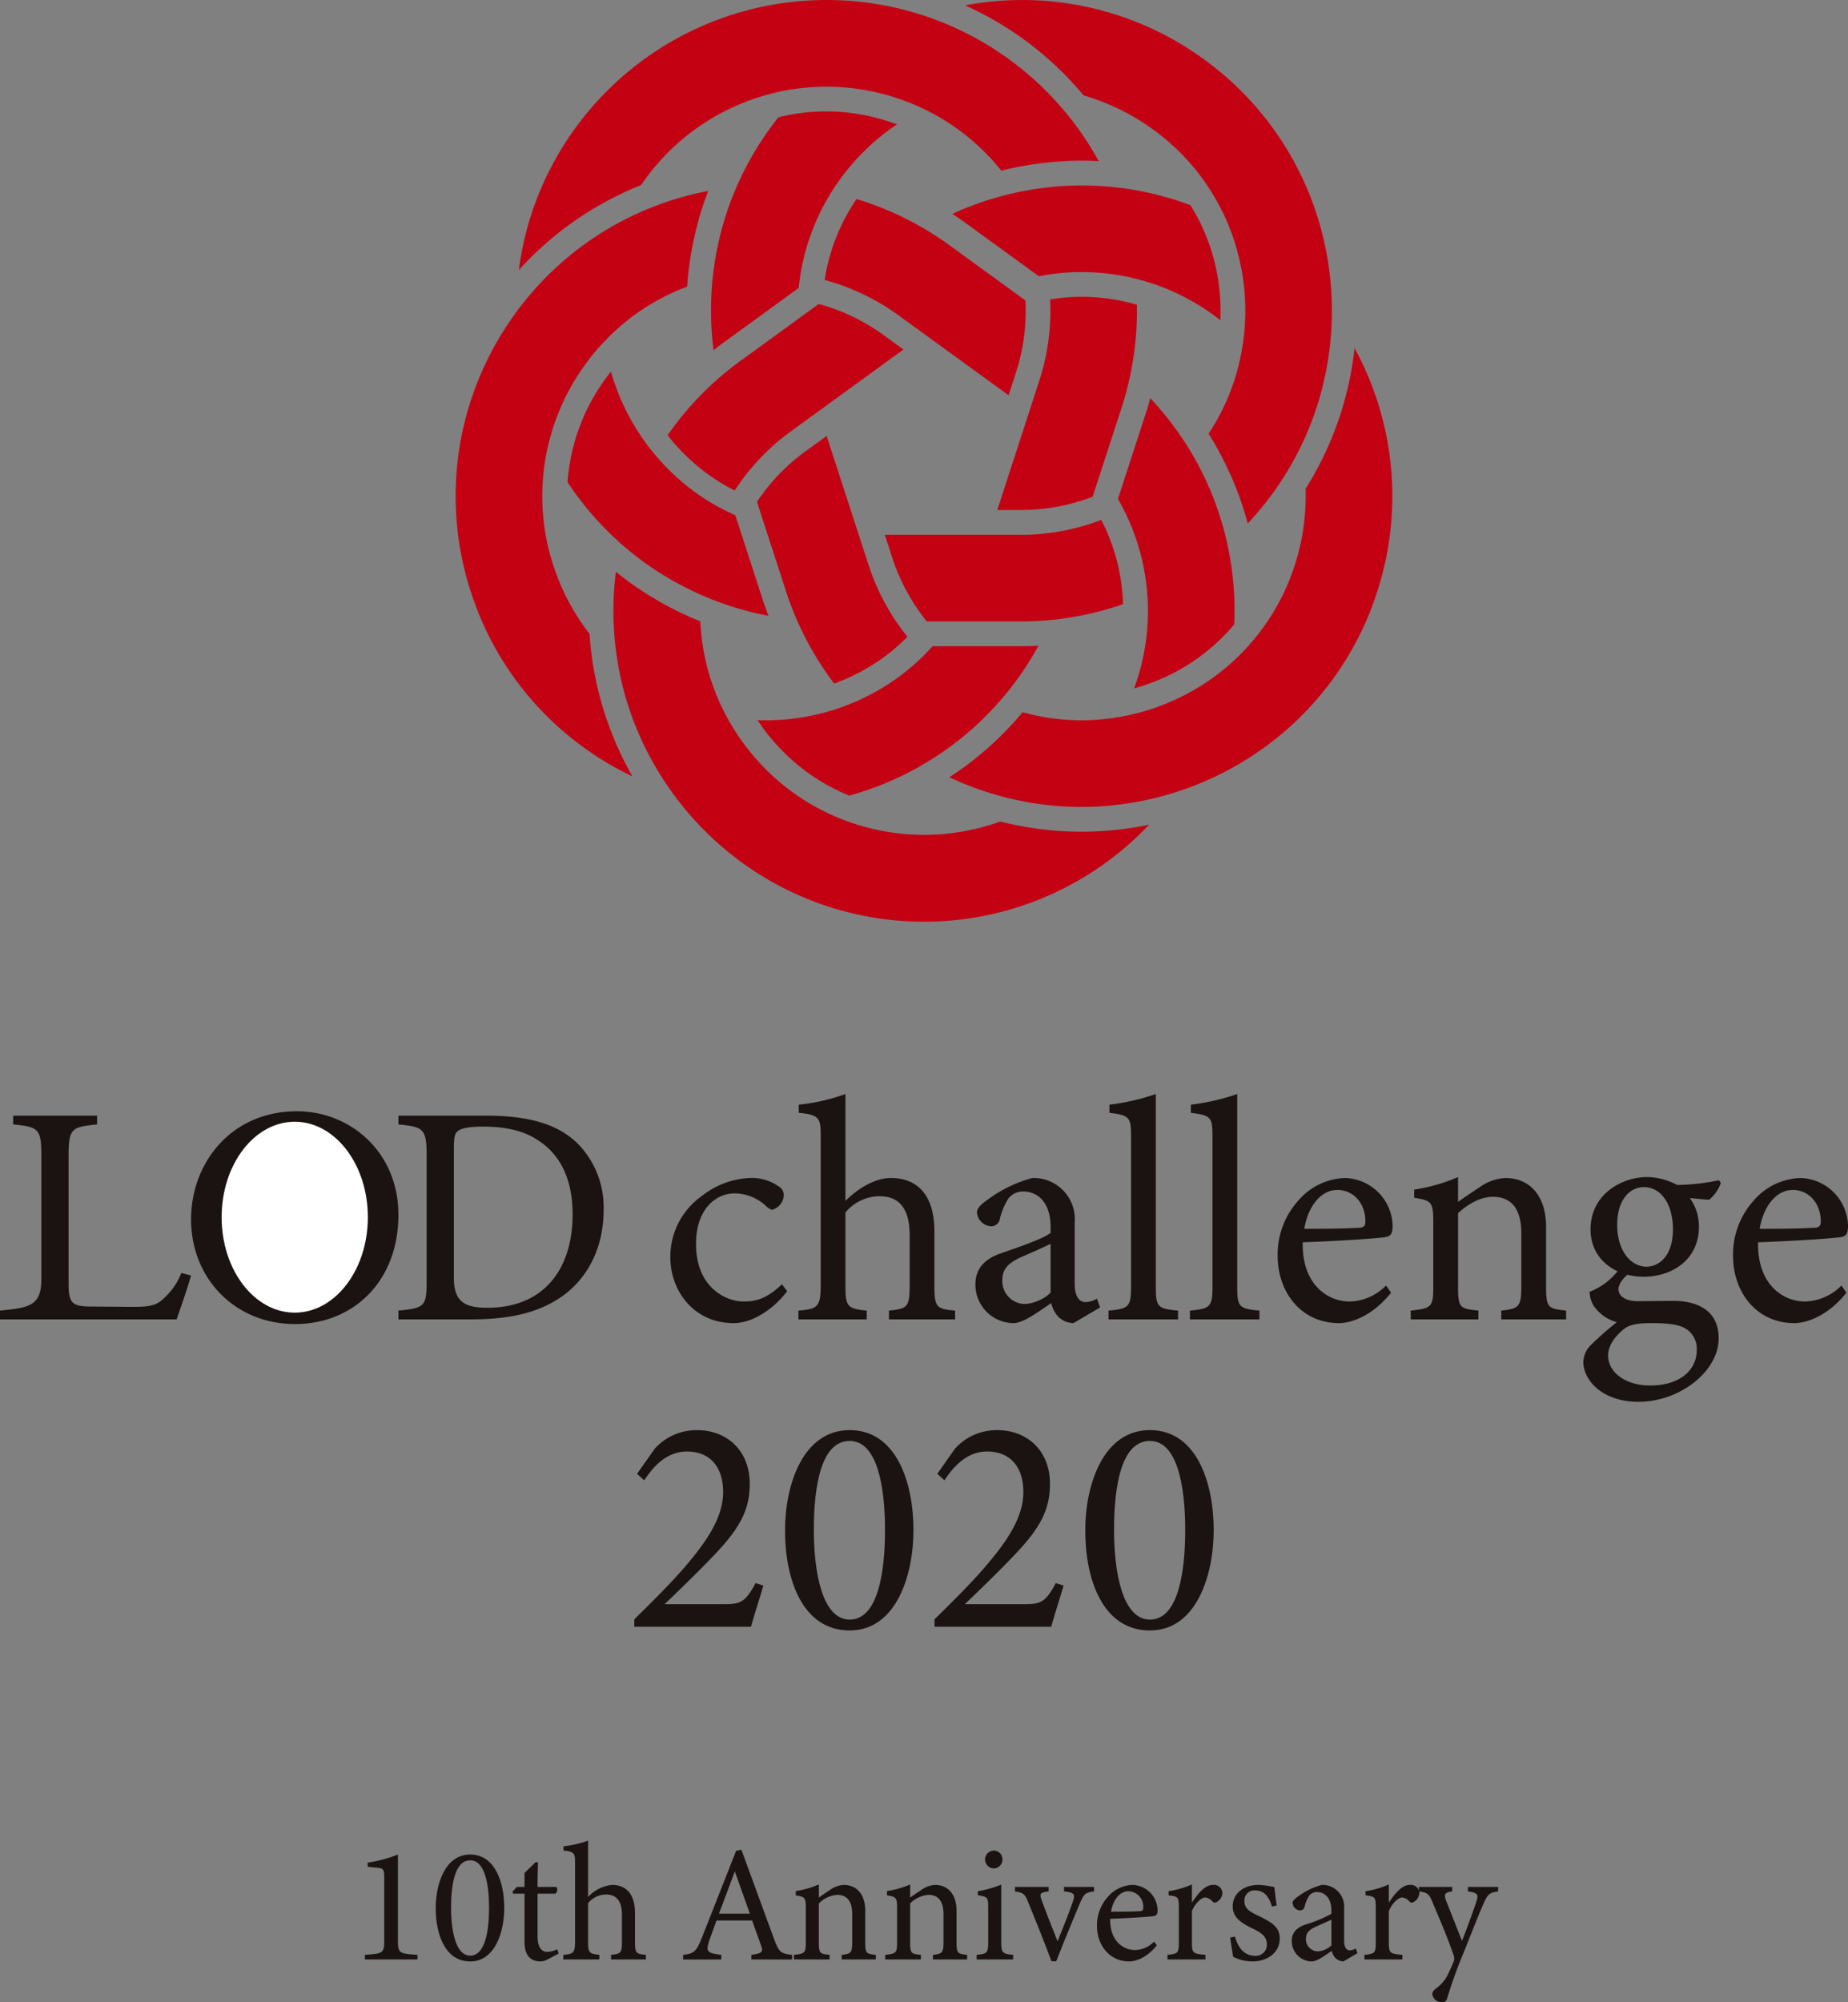 <svg xmlns="http://www.w3.org/2000/svg" width="375.968" height="407.146" viewBox="0 0 375.968 407.146">
  <rect x="0" y="0" width="375.968" height="407.146" fill="#808080" stroke="none"/>
  <g id="_2020_logo_v" data-name="2020_logo_v" transform="translate(-288.089 -46.529)">
    <g id="グループ_11" data-name="グループ 11" transform="translate(380.787 46.529)">
      <path id="パス_41" data-name="パス 41" d="M419.88,72.856a45.224,45.224,0,0,1,16.552,22.772h0a46.012,46.012,0,0,1,.01,28.164,45.07,45.07,0,0,1-5.264,10.927,67.685,67.685,0,0,1,6.979,14.932c.359,1.1.684,2.217.982,3.333a65.512,65.512,0,0,0,5.073-6.135,62.734,62.734,0,0,0,8.982-17.6,63.735,63.735,0,0,0,0-39.049h0a62.729,62.729,0,0,0-22.956-31.6h0a62.782,62.782,0,0,0-37.085-12.065H393.1a63.627,63.627,0,0,0-11.469,1.085,67.159,67.159,0,0,1,24.119,18.314,45.544,45.544,0,0,1,14.132,6.929Z" transform="translate(-277.991 -46.529)" fill="#c40013"/>
      <path id="パス_42" data-name="パス 42" d="M442.808,154.782a67.561,67.561,0,0,1-16.571-2.074,45.644,45.644,0,0,1-42.284-5.98,46.065,46.065,0,0,1-16.569-22.782,45.426,45.426,0,0,1-2.16-11.937,67.445,67.445,0,0,1-14.082-7.724l-.01-.006-.3-.214a.112.112,0,0,0-.042-.027l-.319-.243c-.827-.6-1.629-1.224-2.426-1.874a64.883,64.883,0,0,0-.5,7.94,63.126,63.126,0,0,0,3.079,19.529h0a63.717,63.717,0,0,0,22.956,31.583,63.008,63.008,0,0,0,82.928-7.611,67.527,67.527,0,0,1-13.7,1.421Z" transform="translate(-315.444 14.343)" fill="#c40013"/>
      <path id="パス_43" data-name="パス 43" d="M335.368,146.62a62.645,62.645,0,0,0,22.961,31.587h0a61.824,61.824,0,0,0,9.905,5.871,67.312,67.312,0,0,1-8.744-29,45.566,45.566,0,0,1-7.365-13.912h0a45.245,45.245,0,0,1,0-28.149h0a46,46,0,0,1,16.546-22.8h0a45.787,45.787,0,0,1,10.684-5.745A67.741,67.741,0,0,1,382.473,68.3c.365-1.106.762-2.191,1.171-3.272a62.2,62.2,0,0,0-7.716,1.981,63.128,63.128,0,0,0-17.612,8.963h0a63.736,63.736,0,0,0-22.948,31.59,62.766,62.766,0,0,0,0,39.058Z" transform="translate(-332.253 -26.198)" fill="#c40013"/>
      <path id="パス_44" data-name="パス 44" d="M348.627,92.23a67.717,67.717,0,0,1,14.623-8.071,45.652,45.652,0,0,1,37.687-20.007h.04a45.96,45.96,0,0,1,26.789,8.7h0a45.641,45.641,0,0,1,8.765,8.375A68.068,68.068,0,0,1,452.887,79.2c1.161,0,2.315.042,3.467.107a63.093,63.093,0,0,0-55.367-32.775h-.05A63.168,63.168,0,0,0,340.893,90.2h0a63.04,63.04,0,0,0-2.512,11.238A67.2,67.2,0,0,1,348.627,92.23Z" transform="translate(-325.523 -46.529)" fill="#c40013"/>
      <path id="パス_45" data-name="パス 45" d="M352.45,84.231h0c-.183-.567-.359-1.136-.516-1.7A40.751,40.751,0,0,0,344.99,95.35h0a40.51,40.51,0,0,0-1.891,9.662c.51.766,1.033,1.528,1.576,2.277a63.319,63.319,0,0,0,13.971,13.99h0a63.629,63.629,0,0,0,25.337,10.917c-.414-1.079-.8-2.151-1.161-3.237l-5.587-17.216a44.893,44.893,0,0,1-8.226-4.718h0A45.885,45.885,0,0,1,352.45,84.231Z" transform="translate(-320.333 -6.968)" fill="#c40013"/>
      <path id="パス_46" data-name="パス 46" d="M357.521,105.888q1.146-.923,2.344-1.788L374.848,93.21a44.688,44.688,0,0,1,1.969-9.435h0a45.6,45.6,0,0,1,16.559-22.789h0c.481-.355.968-.695,1.467-1.022a41.166,41.166,0,0,0-14.349-2.643,40.558,40.558,0,0,0-9.773,1.194c-.577.72-1.135,1.459-1.675,2.2a62.931,62.931,0,0,0-8.988,17.606h0A63.491,63.491,0,0,0,357.521,105.888Z" transform="translate(-305.048 -34.668)" fill="#c40013"/>
      <path id="パス_47" data-name="パス 47" d="M371.57,134.776a40.686,40.686,0,0,0,8.6,4.786c.9-.252,1.778-.518,2.659-.8a62.877,62.877,0,0,0,35.829-29.669c-1.148.055-2.288.088-3.436.088H397.129a45.073,45.073,0,0,1-7.042,6.368h0a45.844,45.844,0,0,1-26.787,8.7h-.013c-.59,0-1.186-.021-1.774-.038A40.826,40.826,0,0,0,371.57,134.776Z" transform="translate(-300.095 22.223)" fill="#c40013"/>
      <path id="パス_48" data-name="パス 48" d="M420.381,102.843a40.4,40.4,0,0,0-2.487-5.942,45.841,45.841,0,0,1-16.238,3.018H373.847l1.518,4.67a40.926,40.926,0,0,0,7.036,12.949h19.26a63.358,63.358,0,0,0,20.664-3.514A40.444,40.444,0,0,0,420.381,102.843Z" transform="translate(-286.542 8.828)" fill="#c40013"/>
      <path id="パス_49" data-name="パス 49" d="M361.458,102.152l5.974,18.385a63.656,63.656,0,0,0,9.729,18.576,40.488,40.488,0,0,0,9.945-5.243l.09-.061a40.26,40.26,0,0,0,4.876-4.208,46.018,46.018,0,0,1-7.884-14.512l-8.549-26.325-4.385,3.18A40.56,40.56,0,0,0,361.458,102.152Z" transform="translate(-300.157 -0.115)" fill="#c40013"/>
      <path id="パス_50" data-name="パス 50" d="M352.8,102.662a40.442,40.442,0,0,0,8.148,7.894h0a39.215,39.215,0,0,0,5.5,3.35,45.779,45.779,0,0,1,11.368-11.985l22.961-16.687-4.07-2.96a40.822,40.822,0,0,0-13.161-6.3L367.45,87.669A63.379,63.379,0,0,0,352.8,102.662Z" transform="translate(-309.675 -14.165)" fill="#c40013"/>
      <path id="パス_51" data-name="パス 51" d="M384.752,118.636h4.92a40.511,40.511,0,0,0,14.451-2.685l.031-.008,5.953-18.316a63.651,63.651,0,0,0,3.048-20.736,41.039,41.039,0,0,0-11.234-1.61,40.168,40.168,0,0,0-6.425.546,45.832,45.832,0,0,1-2.151,16.366Z" transform="translate(-274.557 -14.93)" fill="#c40013"/>
      <path id="パス_52" data-name="パス 52" d="M374.5,65.813A40.472,40.472,0,0,0,369.5,76l-.036.115a39.817,39.817,0,0,0-1.442,6.154,46.047,46.047,0,0,1,14.911,7.1l22.5,16.345,1.522-4.672a40.752,40.752,0,0,0,1.91-14.563v-.048l-15.579-11.32A63.548,63.548,0,0,0,374.5,65.813Z" transform="translate(-292.944 -25.336)" fill="#c40013"/>
      <path id="パス_53" data-name="パス 53" d="M399.741,144.112a40.781,40.781,0,0,0,13.158-6.3,40.354,40.354,0,0,0,7.2-6.706c.04-.917.063-1.841.063-2.764A62.8,62.8,0,0,0,403.009,85.1c-.288,1.1-.617,2.191-.964,3.285l-5.6,17.205a45.563,45.563,0,0,1,3.877,36.831C400.142,143,399.943,143.556,399.741,144.112Z" transform="translate(-261.702 -4.136)" fill="#c40013"/>
      <path id="パス_54" data-name="パス 54" d="M450.362,124.436a45.216,45.216,0,0,1-16.55,22.776h0a45.981,45.981,0,0,1-26.774,8.723h-.008a45.027,45.027,0,0,1-12.021-1.639,67.5,67.5,0,0,1-12.042,11.265q-1.407,1.011-2.861,1.946a61.162,61.162,0,0,0,7.4,2.936,62.879,62.879,0,0,0,19.52,3.111h.013a63.681,63.681,0,0,0,37.12-12.082,62.645,62.645,0,0,0,22.961-31.587h0a62.816,62.816,0,0,0-4.574-49.628,67.265,67.265,0,0,1-9.968,28.6,45.458,45.458,0,0,1-2.214,15.579Z" transform="translate(-279.664 -9.463)" fill="#c40013"/>
      <path id="パス_55" data-name="パス 55" d="M406.714,64.494a63.579,63.579,0,0,0-26.323,5.781c.886.588,1.769,1.182,2.628,1.8l14.993,10.894a44.424,44.424,0,0,1,8.7-.861,45.7,45.7,0,0,1,26.783,8.7c.487.357.963.714,1.427,1.085A40.931,40.931,0,0,0,433,77.438a40.2,40.2,0,0,0-4.154-8.925q-1.3-.494-2.611-.915a62.9,62.9,0,0,0-19.514-3.1h-.008Z" transform="translate(-279.35 -26.786)" fill="#c40013"/>
    </g>
    <g id="グループ_12" data-name="グループ 12" transform="translate(362.328 420.818)">
      <path id="パス_56" data-name="パス 56" d="M323.458,247.528v-.94c3.73-.235,3.931-.4,3.931-2.924v-12.9c0-1.715-.235-1.782-1.713-1.916l-1.648-.168v-.84a27.688,27.688,0,0,0,6.148-1.646v17.47c0,2.554.2,2.689,3.967,2.924v.94Z" transform="translate(-323.458 -223.371)" fill="#1a1311"/>
      <path id="パス_57" data-name="パス 57" d="M337.344,226.194c5.04,0,6.922,5.644,6.922,10.852,0,4.905-1.883,10.885-6.922,10.885-5.14,0-7.023-5.543-7.023-10.852C330.321,232.174,332.237,226.194,337.344,226.194Zm0,1.175c-3.123,0-3.9,4.939-3.9,9.643s.94,9.743,3.9,9.743c3.023,0,3.831-5.006,3.831-9.71C341.175,232.308,340.335,227.369,337.344,227.369Z" transform="translate(-315.916 -223.371)" fill="#1a1311"/>
      <path id="パス_58" data-name="パス 58" d="M344.951,246.686a3.4,3.4,0,0,1-1.446.437c-2.149,0-3.291-1.31-3.291-4v-9.777h-2.319l-.132-.4.9-.974h1.547v-2.823c.638-.67,1.612-1.545,2.25-2.217l.5.067c-.067,1.41-.1,3.36-.1,4.972H346.7a1.052,1.052,0,0,1-.2,1.377h-3.629v8.6c0,2.72,1.075,3.226,1.95,3.226a4.8,4.8,0,0,0,2.049-.537l.3.873Z" transform="translate(-307.738 -222.562)" fill="#1a1311"/>
      <path id="パス_59" data-name="パス 59" d="M352.4,249.006v-.94c1.948-.2,2.216-.369,2.216-2.588v-5.51c0-2.787-1.075-4.2-3.325-4.166a4.8,4.8,0,0,0-3.562,1.748v7.928c0,2.185.269,2.384,2.286,2.588v.94h-7.325v-.94c1.948-.168,2.384-.336,2.384-2.588V229.284c0-1.78-.1-2.217-2.351-2.418v-.873a20.886,20.886,0,0,0,5.006-1.144v11.458a7.581,7.581,0,0,1,4.872-2.454c2.756,0,4.67,1.715,4.67,5.745v5.913c0,2.219.269,2.387,2.216,2.554v.94Z" transform="translate(-302.324 -224.849)" fill="#1a1311"/>
      <path id="パス_60" data-name="パス 60" d="M368.179,248.039v-.94c2.183-.269,2.452-.6,1.981-1.883-.437-1.31-1.108-2.989-1.814-5.1h-7.256c-.539,1.511-1.043,2.821-1.513,4.2-.739,2.185-.269,2.454,2.487,2.79v.94H354.3v-.94c2.114-.269,2.653-.506,3.829-3.528l6.954-17.638,1.077-.2c2.116,5.747,4.433,12.1,6.551,17.908,1.075,2.924,1.377,3.193,3.761,3.461v.94Zm-3.361-17.906c-1.075,2.888-2.216,5.946-3.226,8.6h6.284Z" transform="translate(-289.558 -223.882)" fill="#1a1311"/>
      <path id="パス_61" data-name="パス 61" d="M374.751,244.344v-.94c1.948-.2,2.149-.437,2.149-2.722v-5.543c0-2.351-.84-3.929-3.058-3.929a5.857,5.857,0,0,0-3.728,1.746v7.861c0,2.319.2,2.384,2.183,2.588v.94h-7.256v-.94c2.219-.235,2.418-.369,2.418-2.588V233.9c0-2.185-.235-2.284-2.049-2.588v-.873a19.1,19.1,0,0,0,4.7-1.343v2.653c.672-.47,1.411-.974,2.284-1.545a5.155,5.155,0,0,1,2.79-1.008c2.687,0,4.368,1.981,4.368,5.241v6.383c0,2.286.2,2.384,2.149,2.588v.94Z" transform="translate(-277.759 -220.187)" fill="#1a1311"/>
      <path id="パス_62" data-name="パス 62" d="M383.6,244.344v-.94c1.946-.2,2.149-.437,2.149-2.722v-5.543c0-2.351-.84-3.929-3.058-3.929a5.857,5.857,0,0,0-3.728,1.746v7.861c0,2.319.2,2.384,2.183,2.588v.94h-7.256v-.94c2.216-.235,2.418-.369,2.418-2.588V233.9c0-2.185-.235-2.284-2.051-2.588v-.873a19.091,19.091,0,0,0,4.706-1.343v2.653c.672-.47,1.41-.974,2.284-1.545a5.155,5.155,0,0,1,2.789-1.008c2.687,0,4.368,1.981,4.368,5.241v6.383c0,2.286.2,2.384,2.149,2.588v.94Z" transform="translate(-268.036 -220.187)" fill="#1a1311"/>
      <path id="パス_63" data-name="パス 63" d="M382.752,247.95v-.94c2.118-.2,2.353-.369,2.353-2.655v-6.92c0-2.084-.1-2.216-2.118-2.554v-.806a22.007,22.007,0,0,0,4.771-1.343v11.624c0,2.286.235,2.452,2.42,2.655v.94Zm3.495-18.511a1.841,1.841,0,0,1-1.782-1.782,1.815,1.815,0,0,1,1.816-1.847,1.753,1.753,0,0,1,1.713,1.847A1.787,1.787,0,0,1,386.247,229.439Z" transform="translate(-258.296 -223.793)" fill="#1a1311"/>
      <path id="パス_64" data-name="パス 64" d="M402.557,230.238c-1.814.235-2.051.5-2.924,2.521-1.108,2.687-3.023,7.155-4.769,11.691h-.976c-1.411-3.864-3.056-7.861-4.637-11.792-.772-1.95-1.041-2.151-2.787-2.42v-.907h6.853v.907c-1.847.235-1.916.47-1.377,1.916.84,2.317,2.252,5.879,3.193,8.23,1.209-2.989,2.317-5.745,3.056-7.9.571-1.646.47-2.015-1.746-2.25v-.907h6.114Z" transform="translate(-254.216 -219.923)" fill="#1a1311"/>
      <path id="パス_65" data-name="パス 65" d="M406.58,241.437c-2.149,2.687-4.5,3.258-5.577,3.258-4.1,0-6.587-3.36-6.587-7.225a8.624,8.624,0,0,1,2.183-5.877,6.893,6.893,0,0,1,5.008-2.454,5.239,5.239,0,0,1,5.138,5.208c-.034.672-.132.974-.67,1.108-.674.134-4.973.437-8.973.571-.1,4.5,2.655,6.349,5.042,6.349a5.679,5.679,0,0,0,3.9-1.713ZM400.8,230.415c-1.545,0-3.056,1.446-3.528,4.166,1.883,0,3.763,0,5.747-.1.6,0,.8-.168.8-.672A3.122,3.122,0,0,0,400.8,230.415Z" transform="translate(-245.477 -220.134)" fill="#1a1311"/>
      <path id="パス_66" data-name="パス 66" d="M408.974,244.344h-7.726v-.94c2.116-.2,2.319-.369,2.319-2.554v-6.987c0-2.217-.136-2.319-2.086-2.554v-.84a18.554,18.554,0,0,0,4.737-1.377v3.7c1.178-1.746,2.59-3.6,4.267-3.6a1.735,1.735,0,0,1,1.95,1.612,2.261,2.261,0,0,1-1.144,1.849.663.663,0,0,1-.873-.067,2.119,2.119,0,0,0-1.511-.842c-.7,0-1.948,1.043-2.689,2.756v6.316c0,2.219.168,2.384,2.756,2.588Z" transform="translate(-237.969 -220.187)" fill="#1a1311"/>
      <path id="パス_67" data-name="パス 67" d="M415.829,233.541c-.6-1.948-1.48-3.293-3.528-3.293a2.04,2.04,0,0,0-2.084,2.185c0,1.444.976,2.116,2.857,2.989,2.888,1.379,4.334,2.387,4.334,4.6,0,3.092-2.823,4.67-5.476,4.67a8.783,8.783,0,0,1-4-.94c-.168-.974-.47-2.823-.6-3.931l.974-.168c.6,2.149,1.782,3.9,4.133,3.9a2.241,2.241,0,0,0,2.351-2.286c0-1.511-.907-2.284-2.687-3.157-2.353-1.142-4.267-2.219-4.267-4.637,0-2.454,2.084-4.334,5.241-4.334a17.338,17.338,0,0,1,3.226.437c.1.806.336,2.924.5,3.73Z" transform="translate(-231.287 -220.134)" fill="#1a1311"/>
      <path id="パス_68" data-name="パス 68" d="M423.812,244.694a2.455,2.455,0,0,1-1.578-.638,3.163,3.163,0,0,1-.808-1.513c-1.343.909-2.989,2.151-4.032,2.151a4.121,4.121,0,0,1-4.1-4.133c0-1.646.907-2.72,2.754-3.36a26.378,26.378,0,0,0,5.31-2.183v-.672c0-2.387-1.211-3.763-2.957-3.763a1.945,1.945,0,0,0-1.578.772,7.137,7.137,0,0,0-.909,2.185.935.935,0,0,1-.974.772,1.613,1.613,0,0,1-1.478-1.478c0-.47.437-.875,1.108-1.345a14.115,14.115,0,0,1,4.838-2.351,4.413,4.413,0,0,1,4.536,4.8v6.484c0,1.545.571,2.017,1.175,2.017a2.671,2.671,0,0,0,1.209-.372l.336.942Zm-2.452-8.5c-.741.369-2.353,1.077-3.127,1.413-1.276.571-2.049,1.209-2.049,2.452a2.445,2.445,0,0,0,2.418,2.588,4.483,4.483,0,0,0,2.758-1.209Z" transform="translate(-224.729 -220.134)" fill="#1a1311"/>
      <path id="パス_69" data-name="パス 69" d="M428.062,244.344h-7.726v-.94c2.116-.2,2.317-.369,2.317-2.554v-6.987c0-2.217-.134-2.319-2.084-2.554v-.84a18.58,18.58,0,0,0,4.737-1.377v3.7c1.178-1.746,2.588-3.6,4.267-3.6a1.735,1.735,0,0,1,1.95,1.612,2.261,2.261,0,0,1-1.144,1.849.663.663,0,0,1-.873-.067,2.122,2.122,0,0,0-1.511-.842c-.705,0-1.948,1.043-2.689,2.756v6.316c0,2.219.168,2.384,2.756,2.588Z" transform="translate(-216.992 -220.187)" fill="#1a1311"/>
      <path id="パス_70" data-name="パス 70" d="M441.744,230.238c-1.748.269-2.118.539-2.957,2.454-.84,1.881-1.746,4.166-4.066,10.012a92.927,92.927,0,0,0-3.327,9.2c-.2.705-.569.873-1.005.873a1.948,1.948,0,0,1-2.051-1.612c0-.437.235-.739.739-1.175a7.553,7.553,0,0,0,2.252-2.485c.705-1.413,1.209-2.588,1.377-3.025a1.966,1.966,0,0,0-.067-1.377c-1.31-3.831-3.123-7.963-4.133-10.382-.739-1.849-1.041-2.252-2.89-2.487v-.907H432.4v.907c-1.547.235-1.715.571-1.278,1.814l3.26,8.266c.94-2.317,2.286-6.047,2.991-8.163.4-1.278.168-1.648-1.782-1.916v-.907h6.15Z" transform="translate(-211.19 -219.923)" fill="#1a1311"/>
    </g>
    <g id="グループ_13" data-name="グループ 13" transform="translate(417.136 337.335)">
      <path id="パス_71" data-name="パス 71" d="M375.824,216.687c-.816,2.832-1.887,6.043-2.517,8.373H349.57v-1.511c3.461-3.4,7.239-7.116,10.327-10.7,3.965-4.658,7.743-9.7,7.743-15.173,0-5.226-2.771-8.249-7.367-8.249-4.345,0-7.053,3.4-8.688,5.856l-1.45-1.322,3.589-5.1a11.426,11.426,0,0,1,8.629-3.778c5.98,0,10.7,4.093,10.7,10.894,0,5.352-1.952,9.131-7.934,15.236-2.708,2.834-6.675,6.675-9.382,9.256h12.027c3.4,0,4.345-.315,6.484-4.282Z" transform="translate(-349.57 -185.076)" fill="#1a1311"/>
      <path id="パス_72" data-name="パス 72" d="M377.34,185.076c9.445,0,12.97,10.579,12.97,20.339,0,9.191-3.524,20.4-12.97,20.4-9.634,0-13.161-10.39-13.161-20.337C364.179,196.285,367.768,185.076,377.34,185.076Zm0,2.2c-5.854,0-7.3,9.256-7.3,18.072s1.763,18.259,7.3,18.259c5.667,0,7.178-9.38,7.178-18.2C384.518,196.536,382.944,187.28,377.34,187.28Z" transform="translate(-333.515 -185.076)" fill="#1a1311"/>
      <path id="パス_73" data-name="パス 73" d="M404.925,216.687c-.819,2.832-1.887,6.043-2.517,8.373H378.669v-1.511c3.463-3.4,7.241-7.116,10.327-10.7,3.967-4.658,7.745-9.7,7.745-15.173,0-5.226-2.773-8.249-7.367-8.249-4.345,0-7.053,3.4-8.69,5.856l-1.448-1.322,3.589-5.1a11.421,11.421,0,0,1,8.627-3.778c5.982,0,10.7,4.093,10.7,10.894,0,5.352-1.952,9.131-7.936,15.236-2.708,2.834-6.673,6.675-9.38,9.256h12.025c3.4,0,4.347-.315,6.486-4.282Z" transform="translate(-317.591 -185.076)" fill="#1a1311"/>
      <path id="パス_74" data-name="パス 74" d="M406.437,185.076c9.445,0,12.972,10.579,12.972,20.339,0,9.191-3.526,20.4-12.972,20.4-9.634,0-13.159-10.39-13.159-20.337C393.279,196.285,396.868,185.076,406.437,185.076Zm0,2.2c-5.854,0-7.3,9.256-7.3,18.072s1.763,18.259,7.3,18.259c5.667,0,7.178-9.38,7.178-18.2C413.616,196.536,412.042,187.28,406.437,187.28Z" transform="translate(-301.535 -185.076)" fill="#1a1311"/>
    </g>
    <g id="グループ_15" data-name="グループ 15" transform="translate(288.089 268.991)">
      <path id="パス_75" data-name="パス 75" d="M376.836,183.662c-2.806,3.7-7.076,6.5-10.9,6.5-8.094,0-12.873-6.563-12.873-13.383a15.129,15.129,0,0,1,6.438-12.493,16.866,16.866,0,0,1,9.687-3.633,9.453,9.453,0,0,1,5.927,1.721,2.012,2.012,0,0,1,1.02,1.849,3.215,3.215,0,0,1-2.294,2.867c-.319,0-.575-.126-1.213-.638a9.466,9.466,0,0,0-6.435-2.676c-4.206,0-7.9,3.57-7.9,10.2-.063,8.86,5.993,11.79,9.691,11.79,2.674,0,4.842-.7,7.775-3.505Z" transform="translate(-216.684 -143.572)" fill="#1a1311"/>
      <path id="パス_76" data-name="パス 76" d="M383.9,198.342v-1.784c3.694-.384,4.2-.7,4.2-4.909V181.2c0-5.289-2.038-7.968-6.307-7.9a9.1,9.1,0,0,0-6.757,3.316v15.039c0,4.143.51,4.525,4.332,4.909v1.784H365.479v-1.784c3.7-.319,4.523-.638,4.523-4.909V160.93c0-3.379-.189-4.206-4.46-4.59v-1.656a39.41,39.41,0,0,0,9.5-2.168V174.25c2.294-2.294,5.8-4.653,9.24-4.653,5.226,0,8.86,3.251,8.86,10.9v11.215c0,4.208.51,4.527,4.208,4.847v1.784Z" transform="translate(-203.04 -152.515)" fill="#1a1311"/>
      <path id="パス_77" data-name="パス 77" d="M402.58,190.162a4.657,4.657,0,0,1-2.993-1.209,5.983,5.983,0,0,1-1.53-2.871c-2.55,1.723-5.674,4.08-7.649,4.08a7.817,7.817,0,0,1-7.777-7.84c0-3.123,1.721-5.163,5.229-6.375,3.885-1.337,8.667-2.993,10.069-4.141v-1.274c0-4.525-2.294-7.139-5.608-7.139a3.693,3.693,0,0,0-3,1.467A13.632,13.632,0,0,0,387.6,169a1.774,1.774,0,0,1-1.849,1.465,3.064,3.064,0,0,1-2.8-2.8c0-.894.829-1.658,2.1-2.55a26.785,26.785,0,0,1,9.179-4.462,8.373,8.373,0,0,1,8.6,9.114v12.3c0,2.934,1.083,3.826,2.231,3.826a5.069,5.069,0,0,0,2.294-.7l.636,1.784Zm-4.651-16.124c-1.4.7-4.46,2.04-5.927,2.678-2.422,1.081-3.887,2.292-3.887,4.649a4.637,4.637,0,0,0,4.588,4.909,8.466,8.466,0,0,0,5.227-2.3Z" transform="translate(-184.19 -143.572)" fill="#1a1311"/>
      <path id="パス_78" data-name="パス 78" d="M395.534,198.342v-1.784c4.078-.384,4.586-.7,4.586-4.909V161.121c0-3.887-.317-4.271-4.4-4.781v-1.656a45.074,45.074,0,0,0,9.433-2.168v39.133c0,4.208.38,4.525,4.523,4.909v1.784Z" transform="translate(-170.01 -152.515)" fill="#1a1311"/>
      <path id="パス_79" data-name="パス 79" d="M403.426,198.342v-1.784c4.08-.384,4.588-.7,4.588-4.909V161.121c0-3.887-.317-4.271-4.4-4.781v-1.656a45.01,45.01,0,0,0,9.433-2.168v39.133c0,4.208.382,4.525,4.525,4.909v1.784Z" transform="translate(-161.337 -152.515)" fill="#1a1311"/>
      <path id="パス_80" data-name="パス 80" d="M435,183.979c-4.08,5.1-8.543,6.184-10.581,6.184-7.779,0-12.493-6.372-12.493-13.7a16.365,16.365,0,0,1,4.143-11.152,13.074,13.074,0,0,1,9.5-4.653,9.943,9.943,0,0,1,9.752,9.88c-.063,1.274-.254,1.849-1.274,2.1-1.276.254-9.435.829-17.018,1.083-.191,8.541,5.035,12.046,9.561,12.046a10.78,10.78,0,0,0,7.393-3.251Zm-10.965-20.9c-2.932,0-5.8,2.741-6.692,7.9,3.57,0,7.139,0,10.9-.193,1.146,0,1.528-.319,1.528-1.274C429.837,166.136,427.605,163.075,424.035,163.075Z" transform="translate(-151.996 -143.572)" fill="#1a1311"/>
      <path id="パス_81" data-name="パス 81" d="M443.246,189.5v-1.784c3.7-.384,4.08-.831,4.08-5.163V172.035c0-4.46-1.593-7.458-5.8-7.458-2.611,0-5.1,1.53-7.074,3.314V182.8c0,4.4.382,4.525,4.141,4.909V189.5H424.828v-1.784c4.206-.447,4.588-.7,4.588-4.909V169.678c0-4.143-.447-4.334-3.887-4.909v-1.656a36.182,36.182,0,0,0,8.923-2.55V165.6c1.274-.892,2.676-1.849,4.332-2.932a9.794,9.794,0,0,1,5.292-1.912c5.1,0,8.285,3.761,8.285,9.943V182.8c0,4.334.384,4.525,4.078,4.909V189.5Z" transform="translate(-137.817 -143.672)" fill="#1a1311"/>
      <path id="パス_82" data-name="パス 82" d="M450.8,180.194c-1.53,1.209-2.1,2.42-2.1,3.184,0,1.148,1.083,2.424,3.952,2.424,2.359,0,5.033-.065,7.139-.065,4.078,0,9.3,1.339,9.3,7.649,0,6.629-7.84,12.875-16.317,12.875-7.2,0-11.089-4.206-11.217-7.968a5.035,5.035,0,0,1,1.593-3.633,60.524,60.524,0,0,1,5.227-4.588,8.307,8.307,0,0,1-4.779-3.442,5.786,5.786,0,0,1-.764-2.739,13.509,13.509,0,0,0,5.862-4.4Zm3.06.636c-5.93,0-10.835-3.633-10.835-9.624,0-7.265,6.5-10.644,11.471-10.644a13.066,13.066,0,0,1,6.119,1.6,42.9,42.9,0,0,0,8.541-.957l.382.573a7.912,7.912,0,0,1-2.359,3.377c-.955,0-3.058-.254-3.948-.317a9.845,9.845,0,0,1,1.845,5.8C465.071,177.58,459.336,180.83,453.856,180.83Zm1.465,9.433c-3.123,0-4.525.382-5.671,1.337-1.786,1.467-3.06,3.379-3.06,5.229,0,3.505,3.631,6.118,8.541,6.118,6.056,0,9.5-3.125,9.5-7.2a4.789,4.789,0,0,0-2.8-4.651C460.228,190.39,458,190.262,455.321,190.262Zm-1.465-27.66c-2.869,0-5.417,2.613-5.417,7.649s2.548,8.539,6.053,8.539c2.8-.128,5.292-2.485,5.292-7.647C459.784,166.17,457.424,162.6,453.856,162.6Z" transform="translate(-119.435 -143.672)" fill="#1a1311"/>
      <path id="パス_83" data-name="パス 83" d="M479.137,183.979c-4.078,5.1-8.541,6.184-10.581,6.184-7.777,0-12.491-6.372-12.491-13.7a16.365,16.365,0,0,1,4.143-11.152,13.073,13.073,0,0,1,9.5-4.653,9.943,9.943,0,0,1,9.752,9.88c-.065,1.274-.254,1.849-1.276,2.1-1.274.254-9.433.829-17.016,1.083-.191,8.541,5.033,12.046,9.559,12.046a10.781,10.781,0,0,0,7.395-3.251Zm-10.963-20.9c-2.932,0-5.8,2.741-6.692,7.9,3.568,0,7.139,0,10.9-.193,1.144,0,1.528-.319,1.528-1.274C473.973,166.136,471.744,163.075,468.174,163.075Z" transform="translate(-103.488 -143.572)" fill="#1a1311"/>
      <g id="グループ_14" data-name="グループ 14" transform="translate(0 3.507)">
        <path id="パス_84" data-name="パス 84" d="M326.956,187.114c-.613,2.242-2.114,6.566-2.932,8.925H288.089v-1.784c5.8-.575,8.411-.894,8.411-6.312v-25.3c0-5.417-.638-5.736-5.739-6.247v-1.784h17.081V156.4c-5.1.51-5.8.766-5.8,6.247v25.939c0,3.887.512,4.779,4.143,4.842.063,0,8.851.065,9.231.065,3.251,0,4.668-.334,6.169-1.9a13.333,13.333,0,0,0,3.392-4.987Z" transform="translate(-288.089 -153.719)" fill="#1a1311"/>
        <path id="パス_85" data-name="パス 85" d="M328.148,154.186c10.9,0,20.65,8.348,20.65,21.032,0,13.7-9.3,22.245-21.032,22.245-12.237,0-21.16-9.307-21.16-21.29C306.606,164.765,314.7,154.186,328.148,154.186Z" transform="translate(-267.739 -154.186)" fill="#1a1311"/>
        <path id="パス_86" data-name="パス 86" d="M344.426,154.611c8.986,0,14.659,1.784,18.612,5.543a18.454,18.454,0,0,1,5.417,13.641c0,7.456-3.06,13.509-7.968,17.207-4.844,3.633-11.026,5.035-18.866,5.035H326.707v-1.784c5.48-.51,5.739-.957,5.739-6.181V162.642c0-5.48-.766-5.736-5.739-6.247v-1.784Zm-6.437,32.95c0,4.781,2.04,6.118,6.82,6.118,11.473,0,17.335-7.84,17.335-18.992,0-6.948-2.357-12.237-7.393-15.3-2.932-1.847-6.629-2.548-10.9-2.548-2.867,0-4.4.382-5.033.89-.575.384-.829,1.085-.829,3.57Z" transform="translate(-245.649 -153.719)" fill="#1a1311"/>
        <ellipse id="楕円形_3" data-name="楕円形 3" cx="14.875" cy="19.412" rx="14.875" ry="19.412" transform="translate(45.088 2.13)" fill="#fff"/>
      </g>
    </g>
  </g>
</svg>
